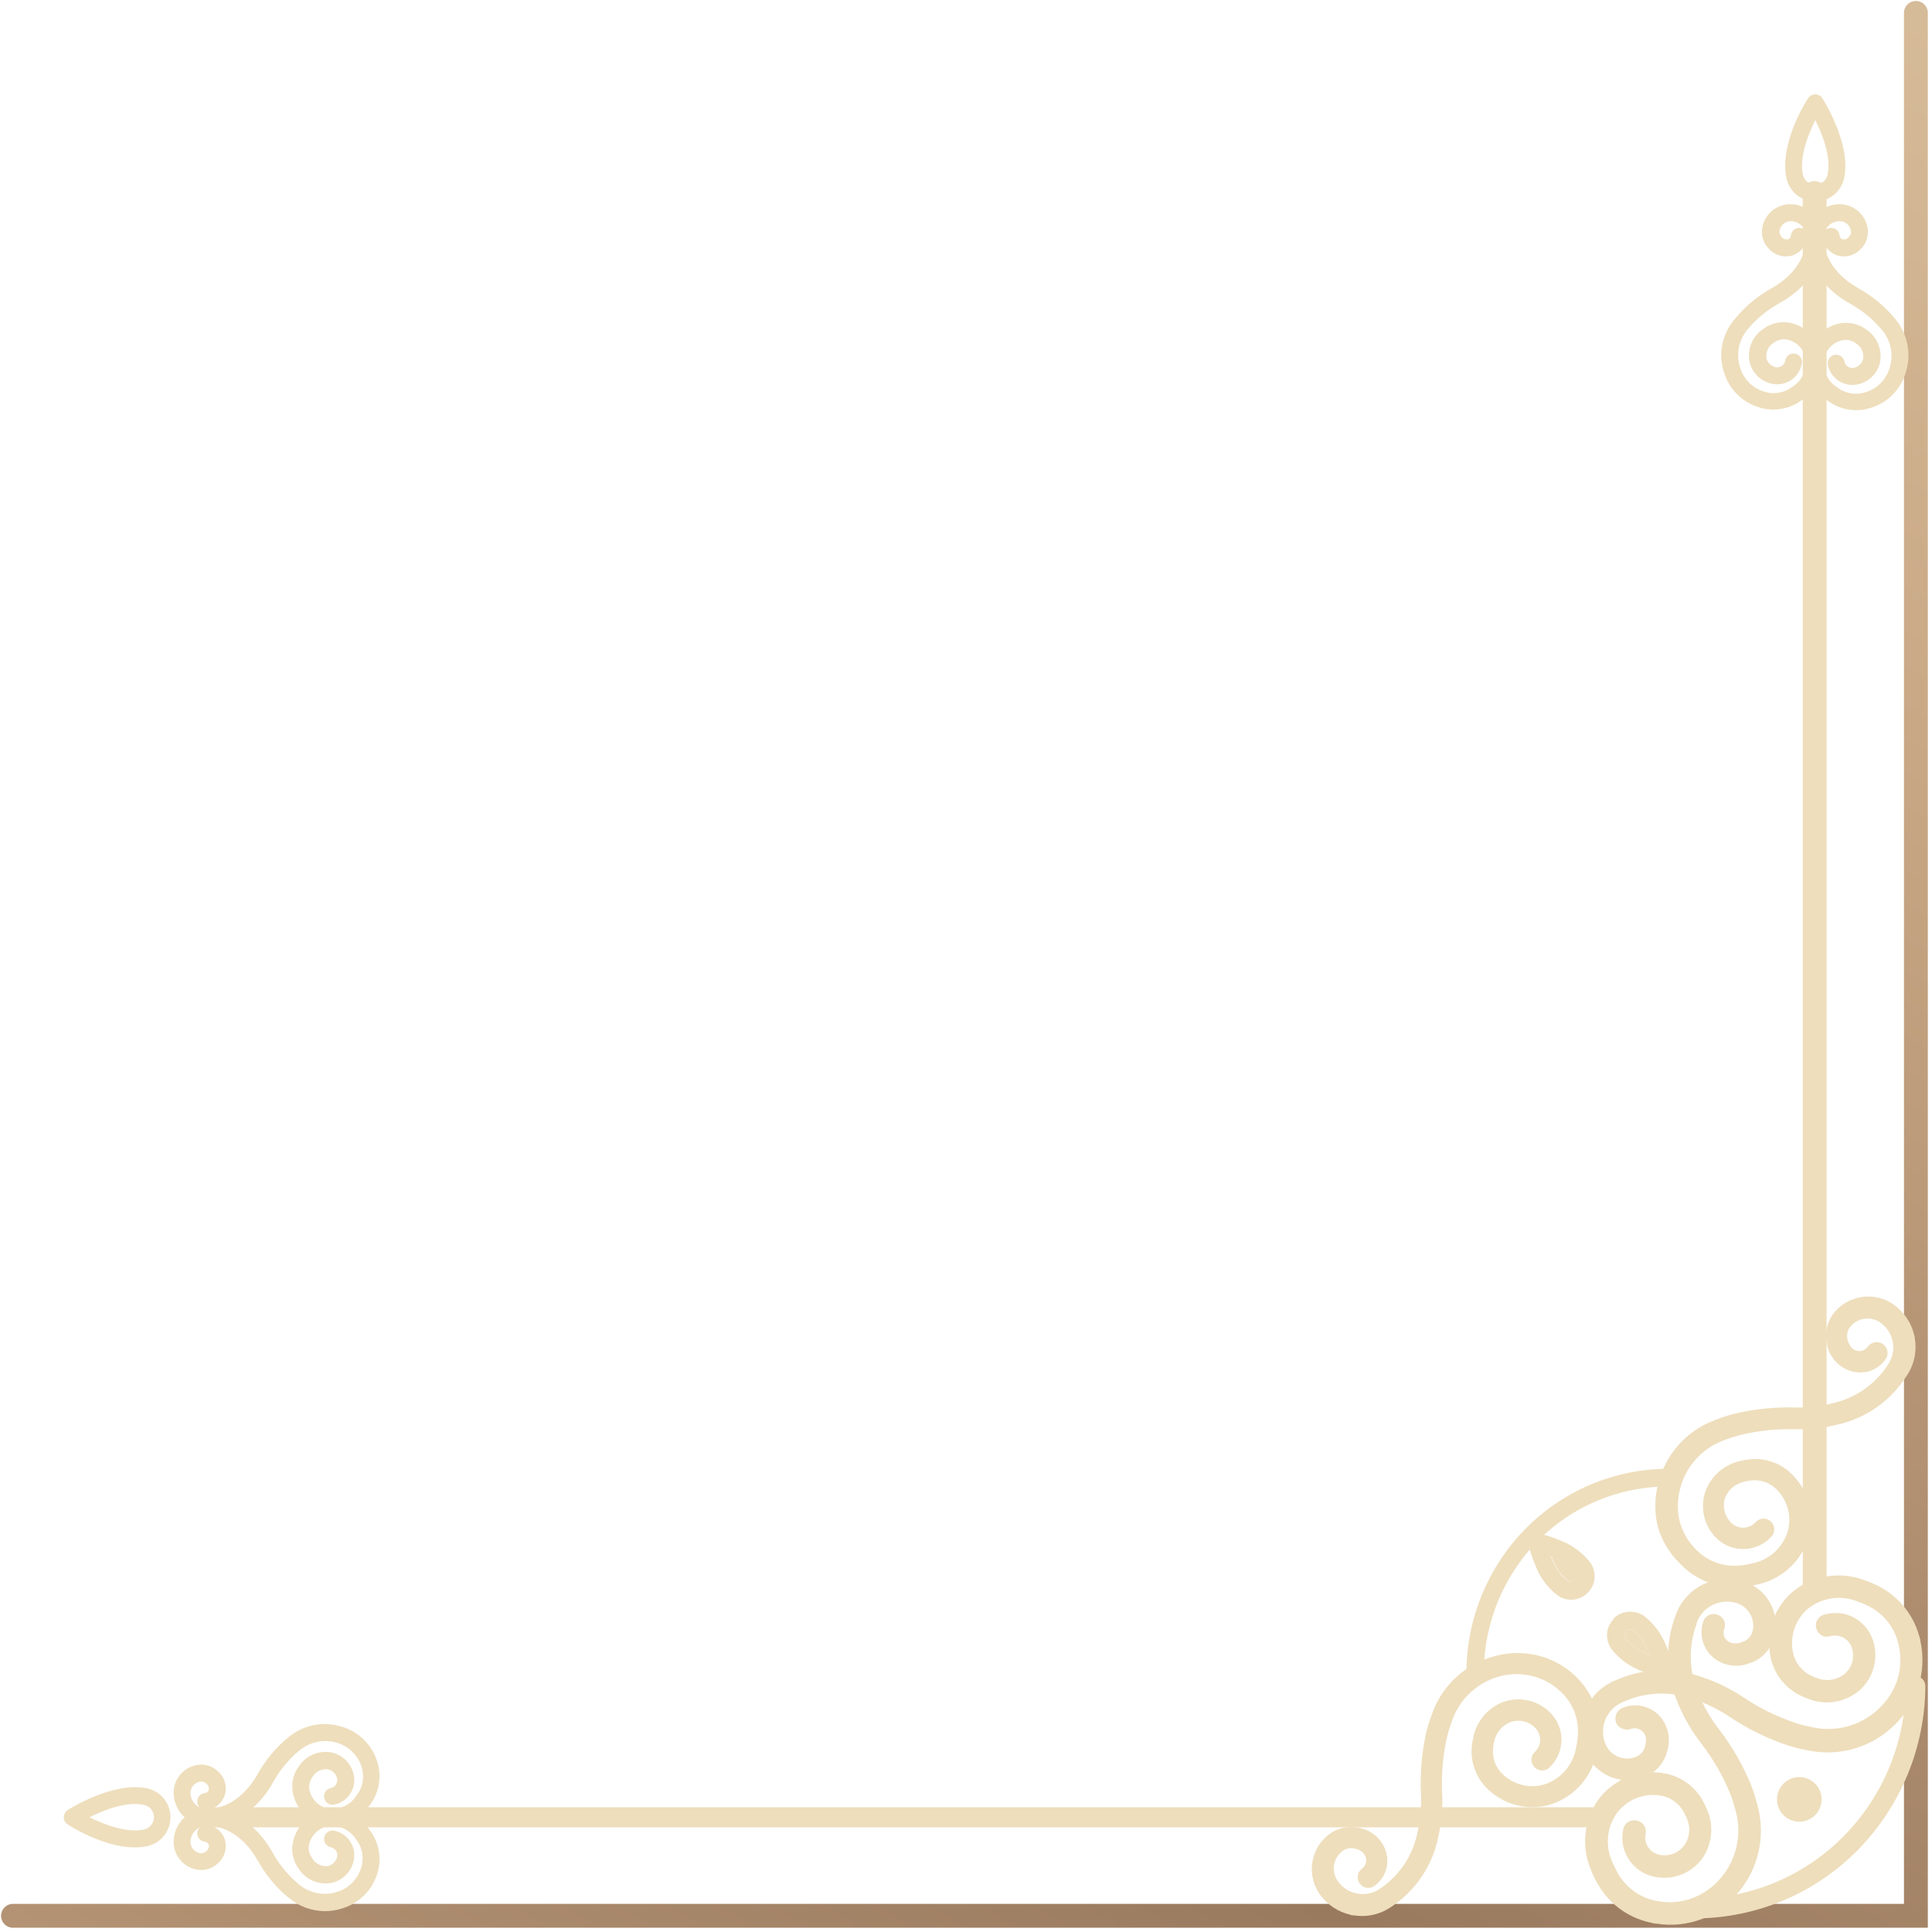 <svg width="213" height="213" viewBox="0 0 213 213" fill="none" xmlns="http://www.w3.org/2000/svg">
<g clip-path="url(#clip0_69_223)">
<path d="M212.54 1.31L212.54 212.53L1.32 212.53C0.991 212.501 0.685 212.35 0.462 212.107C0.239 211.863 0.115 211.545 0.115 211.215C0.115 210.885 0.239 210.567 0.462 210.323C0.685 210.08 0.991 209.929 1.32 209.9L209.91 209.9L209.91 1.31C209.939 0.981 210.09 0.675 210.333 0.452C210.577 0.229 210.895 0.105 211.225 0.105C211.555 0.105 211.874 0.229 212.117 0.452C212.36 0.675 212.511 0.981 212.54 1.31Z" fill="url(#paint0_linear_69_223)"/>
<path d="M201.38 21.17L201.38 175C201.396 175.182 201.374 175.366 201.315 175.539C201.256 175.713 201.162 175.872 201.038 176.007C200.914 176.142 200.764 176.249 200.597 176.323C200.429 176.397 200.248 176.435 200.065 176.435C199.882 176.435 199.701 176.397 199.533 176.323C199.366 176.249 199.216 176.142 199.092 176.007C198.968 175.872 198.874 175.713 198.815 175.539C198.756 175.366 198.734 175.182 198.75 175L198.75 21.17C198.779 20.841 198.93 20.535 199.173 20.312C199.417 20.089 199.735 19.965 200.065 19.965C200.395 19.965 200.713 20.089 200.957 20.312C201.2 20.535 201.351 20.841 201.38 21.17Z" fill="url(#paint1_linear_69_223)"/>
<path d="M177.42 200.35C177.42 200.643 177.304 200.923 177.098 201.131C176.892 201.339 176.613 201.457 176.32 201.46L22.49 201.46C22.215 201.434 21.96 201.306 21.774 201.102C21.588 200.897 21.485 200.631 21.485 200.355C21.485 200.079 21.588 199.813 21.774 199.608C21.96 199.404 22.215 199.276 22.49 199.25L176.32 199.25C176.612 199.25 176.891 199.366 177.098 199.572C177.304 199.778 177.42 200.058 177.42 200.35Z" fill="url(#paint2_linear_69_223)"/>
<path d="M173.62 184.72C173.8 184.89 173.97 185.06 174.14 185.25C174.938 186.122 175.541 187.153 175.91 188.275C176.278 189.397 176.405 190.585 176.28 191.76C176.24 192.232 176.163 192.7 176.05 193.16C175.807 194.45 175.232 195.654 174.381 196.653C173.531 197.653 172.434 198.413 171.2 198.86C169.906 199.299 168.513 199.353 167.188 199.016C165.864 198.679 164.666 197.965 163.74 196.96C163.203 196.369 162.794 195.672 162.539 194.915C162.284 194.158 162.189 193.356 162.26 192.56C162.293 192.223 162.349 191.889 162.43 191.56C162.601 190.669 163 189.837 163.589 189.146C164.178 188.455 164.937 187.929 165.79 187.62C166.668 187.315 167.615 187.267 168.52 187.48C169.483 187.708 170.356 188.216 171.03 188.94C171.785 189.756 172.187 190.837 172.147 191.948C172.108 193.059 171.631 194.11 170.82 194.87C170.678 195.001 170.507 195.095 170.321 195.146C170.134 195.196 169.939 195.201 169.75 195.16C169.521 195.101 169.314 194.98 169.15 194.81C168.939 194.581 168.827 194.279 168.839 193.968C168.85 193.657 168.983 193.363 169.21 193.15C169.48 192.902 169.668 192.578 169.75 192.22C169.818 191.925 169.812 191.617 169.734 191.324C169.655 191.031 169.506 190.762 169.3 190.54C168.946 190.158 168.487 189.89 167.98 189.77C167.505 189.667 167.011 189.695 166.55 189.85C166.078 190.031 165.661 190.332 165.34 190.723C165.02 191.114 164.806 191.582 164.72 192.08C164.667 192.314 164.631 192.551 164.61 192.79C164.566 193.261 164.619 193.736 164.767 194.185C164.915 194.634 165.155 195.048 165.47 195.4C166.113 196.095 166.948 196.583 167.87 196.8C168.722 196.997 169.612 196.952 170.44 196.67C171.298 196.357 172.057 195.821 172.641 195.119C173.224 194.416 173.61 193.571 173.76 192.67C173.842 192.301 173.902 191.927 173.94 191.55C174.033 190.705 173.946 189.85 173.684 189.042C173.422 188.233 172.991 187.49 172.42 186.86C172.29 186.72 172.15 186.59 172.01 186.46C171.136 185.628 170.055 185.044 168.88 184.77C167.772 184.505 166.618 184.505 165.51 184.77C164.263 185.076 163.113 185.689 162.165 186.553C161.216 187.418 160.499 188.507 160.08 189.72L159.98 190.02C159.792 190.537 159.635 191.064 159.51 191.6C159.079 193.569 158.904 195.586 158.99 197.6C159.082 199.235 158.944 200.874 158.58 202.47C157.963 205.612 156.125 208.381 153.47 210.17C153.367 210.246 153.26 210.316 153.15 210.38C152.002 211.102 150.63 211.383 149.29 211.17C149.14 211.17 149 211.17 148.85 211.09C147.526 210.779 146.356 210.006 145.55 208.91C144.802 207.886 144.487 206.609 144.675 205.355C144.862 204.101 145.536 202.971 146.55 202.21C147.01 201.87 147.536 201.633 148.095 201.514C148.654 201.395 149.232 201.397 149.79 201.52L149.87 201.52C150.592 201.659 151.258 202.002 151.79 202.509C152.322 203.016 152.697 203.666 152.87 204.38C152.985 204.883 152.985 205.407 152.87 205.91C152.682 206.712 152.214 207.421 151.55 207.91C151.426 208.002 151.285 208.068 151.136 208.105C150.986 208.142 150.831 208.149 150.678 208.126C150.526 208.103 150.379 208.05 150.248 207.97C150.116 207.89 150.001 207.784 149.91 207.66C149.818 207.535 149.752 207.394 149.714 207.243C149.677 207.093 149.67 206.936 149.693 206.783C149.717 206.63 149.77 206.483 149.85 206.35C149.93 206.218 150.035 206.102 150.16 206.01C150.338 205.88 150.473 205.701 150.55 205.495C150.626 205.288 150.64 205.064 150.59 204.85C150.538 204.6 150.404 204.375 150.21 204.21C149.964 204.001 149.667 203.86 149.35 203.8C149.123 203.746 148.886 203.741 148.657 203.786C148.428 203.831 148.21 203.924 148.02 204.06C147.562 204.401 147.24 204.894 147.11 205.45C147.032 205.794 147.029 206.151 147.102 206.496C147.174 206.841 147.32 207.166 147.53 207.45C148.002 208.096 148.691 208.55 149.47 208.73C149.556 208.752 149.642 208.769 149.73 208.78C150.165 208.85 150.609 208.831 151.037 208.727C151.464 208.622 151.867 208.433 152.22 208.17L152.3 208.12C154.398 206.648 155.835 204.411 156.3 201.89C156.604 200.502 156.722 199.079 156.65 197.66C156.555 195.458 156.747 193.253 157.22 191.1C157.367 190.465 157.554 189.841 157.78 189.23L157.88 188.95C158.433 187.375 159.371 185.963 160.61 184.843C161.848 183.723 163.347 182.932 164.97 182.54C166.434 182.164 167.968 182.147 169.44 182.49C171.005 182.854 172.446 183.623 173.62 184.72Z" fill="url(#paint3_linear_69_223)"/>
<path d="M185.26 172.42C185.43 172.6 185.61 172.77 185.79 172.94C186.682 173.715 187.727 174.294 188.857 174.638C189.987 174.983 191.178 175.086 192.35 174.94C192.822 174.888 193.29 174.805 193.75 174.69C195.036 174.414 196.228 173.808 197.208 172.931C198.188 172.054 198.923 170.937 199.34 169.69C199.74 168.436 199.778 167.095 199.45 165.82C199.101 164.45 198.348 163.217 197.29 162.28C196.689 161.753 195.985 161.356 195.222 161.117C194.459 160.878 193.655 160.8 192.86 160.89C192.523 160.929 192.189 160.989 191.86 161.07C190.972 161.264 190.148 161.683 189.469 162.287C188.789 162.892 188.277 163.66 187.98 164.52C187.704 165.406 187.677 166.35 187.9 167.25C188.141 168.201 188.655 169.06 189.38 169.72C190.213 170.458 191.303 170.837 192.413 170.775C193.524 170.713 194.565 170.215 195.31 169.39C195.437 169.244 195.527 169.07 195.573 168.882C195.618 168.694 195.617 168.498 195.57 168.31C195.513 168.081 195.388 167.875 195.21 167.72C195.066 167.593 194.894 167.503 194.707 167.458C194.521 167.412 194.326 167.413 194.14 167.46C193.913 167.521 193.708 167.646 193.55 167.82C193.223 168.181 192.766 168.399 192.279 168.425C191.792 168.451 191.315 168.284 190.95 167.96C190.56 167.616 190.282 167.163 190.15 166.66C190.021 166.192 190.021 165.698 190.15 165.23C190.318 164.75 190.61 164.324 190.997 163.994C191.383 163.663 191.85 163.441 192.35 163.35C192.58 163.29 192.814 163.246 193.05 163.22C193.521 163.166 193.997 163.209 194.45 163.349C194.903 163.488 195.322 163.72 195.68 164.03C196.362 164.635 196.854 165.424 197.097 166.302C197.34 167.181 197.324 168.111 197.05 168.98C196.756 169.84 196.239 170.606 195.552 171.202C194.865 171.797 194.033 172.2 193.14 172.37C192.776 172.464 192.405 172.531 192.03 172.57C191.188 172.686 190.33 172.619 189.516 172.374C188.701 172.129 187.949 171.711 187.31 171.15C187.17 171.02 187.03 170.89 186.9 170.75C186.075 169.905 185.483 168.861 185.18 167.72C184.915 166.612 184.915 165.458 185.18 164.35C185.457 163.102 186.04 161.942 186.879 160.976C187.717 160.01 188.783 159.269 189.98 158.82L190.27 158.71C190.783 158.512 191.307 158.345 191.84 158.21C193.784 157.741 195.781 157.526 197.78 157.57C199.413 157.62 201.045 157.445 202.63 157.05C205.751 156.338 208.465 154.423 210.18 151.72C210.257 151.618 210.327 151.511 210.39 151.4C211.085 150.234 211.337 148.857 211.1 147.52C211.1 147.37 211.04 147.22 211.01 147.08C210.672 145.76 209.874 144.604 208.76 143.82C208.186 143.416 207.531 143.142 206.84 143.018C206.149 142.893 205.439 142.921 204.76 143.1C203.668 143.369 202.708 144.018 202.05 144.93C201.721 145.398 201.497 145.931 201.391 146.494C201.286 147.056 201.303 147.635 201.44 148.19L201.44 148.28C201.588 149.001 201.941 149.663 202.458 150.187C202.974 150.71 203.632 151.073 204.35 151.23C204.854 151.34 205.376 151.34 205.88 151.23C206.69 151.029 207.4 150.542 207.88 149.86C207.982 149.717 208.051 149.553 208.082 149.38C208.113 149.207 208.106 149.03 208.06 148.86C207.992 148.586 207.824 148.347 207.59 148.19C207.448 148.087 207.284 148.017 207.111 147.986C206.938 147.955 206.76 147.963 206.59 148.01C206.318 148.076 206.079 148.24 205.92 148.47C205.819 148.611 205.688 148.727 205.536 148.811C205.384 148.894 205.215 148.941 205.042 148.95C204.869 148.959 204.696 148.928 204.536 148.861C204.377 148.793 204.234 148.69 204.12 148.56C203.91 148.315 203.763 148.024 203.69 147.71C203.632 147.483 203.622 147.246 203.662 147.015C203.701 146.784 203.789 146.564 203.92 146.37C204.254 145.905 204.744 145.575 205.3 145.44C205.64 145.353 205.995 145.342 206.341 145.406C206.686 145.47 207.013 145.608 207.3 145.81C207.958 146.264 208.428 146.944 208.62 147.72L208.68 147.98C208.832 148.855 208.631 149.754 208.12 150.48L208.07 150.57C206.648 152.708 204.443 154.202 201.93 154.73C200.55 155.067 199.13 155.215 197.71 155.17C195.502 155.123 193.297 155.362 191.15 155.88C190.517 156.038 189.896 156.238 189.29 156.48L189.02 156.58C187.457 157.165 186.065 158.133 184.972 159.394C183.879 160.655 183.118 162.17 182.76 163.8C182.405 165.269 182.405 166.801 182.76 168.27C183.203 169.854 184.067 171.288 185.26 172.42Z" fill="url(#paint4_linear_69_223)"/>
<path d="M211.73 180.96C211.73 180.71 211.61 180.46 211.54 180.21C211.189 179.017 210.588 177.913 209.778 176.97C208.967 176.027 207.966 175.267 206.84 174.74C206.39 174.522 205.926 174.335 205.45 174.18C204.155 173.704 202.76 173.57 201.398 173.793C200.037 174.016 198.756 174.586 197.68 175.45C196.58 176.378 195.772 177.604 195.355 178.982C194.938 180.359 194.929 181.828 195.33 183.21C195.571 184.016 195.977 184.764 196.523 185.404C197.069 186.045 197.742 186.565 198.5 186.93C198.822 187.097 199.156 187.237 199.5 187.35C200.399 187.678 201.368 187.769 202.312 187.613C203.256 187.457 204.144 187.06 204.89 186.46C205.665 185.812 206.235 184.953 206.53 183.987C206.825 183.021 206.832 181.99 206.55 181.02C206.349 180.323 205.98 179.685 205.477 179.162C204.973 178.639 204.35 178.247 203.66 178.02C202.822 177.765 201.928 177.765 201.09 178.02C200.894 178.076 200.715 178.179 200.569 178.32C200.422 178.461 200.313 178.636 200.25 178.83C200.18 179.065 200.18 179.315 200.25 179.55C200.304 179.747 200.407 179.926 200.548 180.073C200.69 180.22 200.866 180.329 201.06 180.39C201.295 180.46 201.545 180.46 201.78 180.39C202.275 180.251 202.804 180.312 203.254 180.561C203.703 180.81 204.036 181.227 204.18 181.72C204.335 182.245 204.335 182.805 204.18 183.33C204.02 183.813 203.729 184.242 203.34 184.57C202.921 184.897 202.424 185.109 201.898 185.186C201.372 185.263 200.835 185.203 200.34 185.01C200.101 184.929 199.867 184.832 199.64 184.72C199.192 184.505 198.794 184.199 198.47 183.822C198.147 183.445 197.905 183.005 197.76 182.53C197.498 181.609 197.506 180.633 197.782 179.716C198.059 178.8 198.592 177.982 199.32 177.36C200.067 176.762 200.958 176.371 201.904 176.225C202.85 176.08 203.818 176.185 204.71 176.53C205.086 176.656 205.454 176.806 205.81 176.98C206.624 177.353 207.348 177.896 207.935 178.572C208.521 179.248 208.956 180.042 209.21 180.9L209.35 181.48C209.618 182.721 209.556 184.01 209.17 185.22C208.791 186.353 208.15 187.381 207.3 188.22C206.354 189.176 205.185 189.88 203.898 190.269C202.611 190.659 201.247 190.721 199.93 190.45L199.6 190.38C199.03 190.274 198.469 190.127 197.92 189.94C195.928 189.269 194.032 188.341 192.28 187.18C190.857 186.212 189.305 185.448 187.67 184.91C184.507 183.755 181.015 183.902 177.96 185.32C177.83 185.32 177.71 185.43 177.59 185.49C176.317 186.136 175.32 187.219 174.78 188.54L174.61 188.98C174.168 190.343 174.229 191.818 174.78 193.14C175.062 193.818 175.487 194.428 176.028 194.925C176.568 195.422 177.211 195.796 177.91 196.02C179.034 196.392 180.253 196.353 181.35 195.91C181.904 195.677 182.403 195.329 182.813 194.89C183.223 194.45 183.536 193.929 183.73 193.36L183.73 193.28C184.006 192.555 184.065 191.765 183.9 191.007C183.735 190.249 183.353 189.555 182.8 189.01C182.401 188.64 181.927 188.36 181.41 188.19C180.578 187.922 179.678 187.958 178.87 188.29C178.706 188.359 178.559 188.463 178.438 188.594C178.317 188.725 178.226 188.881 178.17 189.05C178.07 189.328 178.07 189.632 178.17 189.91C178.238 190.077 178.343 190.226 178.476 190.347C178.609 190.468 178.768 190.558 178.94 190.61C179.214 190.715 179.516 190.715 179.79 190.61C180.058 190.51 180.352 190.51 180.62 190.61C180.793 190.662 180.95 190.755 181.08 190.88C181.272 191.066 181.401 191.307 181.45 191.57C181.497 191.907 181.463 192.25 181.35 192.57L181.35 192.63C181.268 192.867 181.136 193.084 180.964 193.267C180.791 193.45 180.582 193.594 180.35 193.69C179.717 193.944 179.01 193.937 178.382 193.671C177.754 193.405 177.258 192.901 177 192.27C176.678 191.494 176.643 190.629 176.9 189.83L177 189.56C177.175 189.133 177.432 188.745 177.759 188.419C178.085 188.092 178.473 187.835 178.9 187.66L179 187.61C181.47 186.506 184.275 186.416 186.81 187.36C188.228 187.841 189.574 188.514 190.81 189.36C192.747 190.641 194.841 191.666 197.04 192.41C197.695 192.625 198.363 192.795 199.04 192.92L199.34 192.98C201.06 193.34 202.842 193.263 204.525 192.757C206.207 192.25 207.735 191.33 208.97 190.08C210.1 188.961 210.95 187.59 211.45 186.08C211.999 184.429 212.095 182.661 211.73 180.96Z" fill="url(#paint5_linear_69_223)"/>
<path d="M182.64 212.08C182.38 212.08 182.12 212 181.87 211.94C180.657 211.67 179.515 211.145 178.521 210.4C177.526 209.655 176.701 208.708 176.1 207.62C175.851 207.186 175.634 206.735 175.45 206.27C174.887 205.01 174.659 203.626 174.789 202.253C174.918 200.879 175.401 199.562 176.19 198.43C177.043 197.273 178.212 196.387 179.557 195.878C180.901 195.369 182.364 195.258 183.77 195.56C184.591 195.746 185.364 196.101 186.041 196.602C186.718 197.103 187.283 197.739 187.7 198.47C187.884 198.793 188.047 199.127 188.19 199.47C188.577 200.343 188.733 201.302 188.642 202.253C188.551 203.204 188.216 204.116 187.67 204.9C187.074 205.715 186.253 206.338 185.308 206.693C184.363 207.048 183.335 207.12 182.35 206.9C181.641 206.748 180.98 206.424 180.426 205.956C179.872 205.489 179.44 204.893 179.17 204.22C178.844 203.407 178.771 202.515 178.96 201.66C179.001 201.461 179.091 201.275 179.222 201.12C179.353 200.964 179.521 200.844 179.71 200.77C179.938 200.675 180.19 200.654 180.43 200.71C180.593 200.739 180.749 200.8 180.888 200.89C181.027 200.98 181.147 201.097 181.24 201.234C181.334 201.371 181.398 201.525 181.431 201.688C181.464 201.85 181.463 202.018 181.43 202.18C181.343 202.554 181.375 202.945 181.52 203.3C181.643 203.594 181.834 203.854 182.077 204.06C182.321 204.265 182.61 204.409 182.92 204.48C183.455 204.594 184.011 204.549 184.52 204.35C184.997 204.159 185.41 203.837 185.71 203.42C186.009 202.984 186.188 202.478 186.228 201.951C186.269 201.424 186.169 200.896 185.94 200.42C185.848 200.185 185.738 199.958 185.61 199.74C185.367 199.305 185.036 198.926 184.638 198.626C184.241 198.327 183.785 198.113 183.3 198C182.327 197.795 181.314 197.882 180.39 198.25C179.534 198.594 178.79 199.169 178.24 199.91C177.693 200.695 177.362 201.61 177.281 202.563C177.2 203.517 177.372 204.474 177.78 205.34C177.935 205.705 178.109 206.062 178.3 206.41C178.727 207.197 179.317 207.884 180.031 208.423C180.745 208.963 181.566 209.344 182.44 209.54C182.64 209.54 182.83 209.61 183.03 209.64C184.287 209.825 185.571 209.673 186.75 209.2C187.858 208.748 188.845 208.043 189.63 207.14C190.52 206.131 191.144 204.915 191.444 203.603C191.745 202.292 191.712 200.926 191.35 199.63L191.26 199.31C191.113 198.753 190.933 198.205 190.72 197.67C189.907 195.726 188.848 193.895 187.57 192.22C186.508 190.867 185.64 189.373 184.99 187.78C183.628 184.699 183.542 181.204 184.75 178.06L184.89 177.68C185.457 176.372 186.471 175.309 187.75 174.68C187.89 174.61 188.03 174.55 188.18 174.49C189.507 173.949 190.986 173.91 192.34 174.38C193.605 174.803 194.652 175.709 195.251 176.9C195.851 178.092 195.955 179.472 195.54 180.74C195.348 181.309 195.036 181.83 194.625 182.268C194.215 182.706 193.715 183.051 193.16 183.28L193.08 183.28C192.375 183.603 191.592 183.715 190.825 183.602C190.058 183.488 189.341 183.154 188.76 182.64C188.363 182.268 188.052 181.815 187.85 181.31C187.522 180.499 187.497 179.598 187.78 178.77C187.838 178.602 187.931 178.448 188.054 178.318C188.176 178.189 188.325 178.087 188.49 178.02C188.767 177.915 189.073 177.915 189.35 178.02C189.518 178.078 189.672 178.171 189.802 178.294C189.931 178.416 190.033 178.565 190.1 178.73C190.205 179.007 190.205 179.313 190.1 179.59C190 179.858 190 180.152 190.1 180.42C190.162 180.586 190.265 180.734 190.4 180.85C190.598 181.033 190.851 181.146 191.12 181.17C191.461 181.2 191.805 181.145 192.12 181.01L192.17 181.01C192.396 180.92 192.601 180.785 192.773 180.613C192.945 180.441 193.08 180.236 193.17 180.01C193.376 179.361 193.32 178.658 193.014 178.05C192.707 177.442 192.174 176.979 191.53 176.76C190.731 176.493 189.863 176.517 189.08 176.83L188.82 176.94C187.99 177.347 187.353 178.066 187.05 178.94L187.05 179.05C186.103 181.587 186.2 184.395 187.32 186.86C187.888 188.239 188.642 189.535 189.56 190.71C190.966 192.553 192.129 194.57 193.02 196.71C193.279 197.362 193.496 198.03 193.67 198.71L193.75 199C194.223 200.693 194.265 202.478 193.872 204.191C193.479 205.904 192.663 207.492 191.5 208.81C190.46 210.011 189.151 210.95 187.68 211.55C186.076 212.167 184.337 212.35 182.64 212.08Z" fill="url(#paint6_linear_69_223)"/>
<path d="M181.35 181.27C181.567 181.661 181.761 182.065 181.93 182.48C181.534 182.317 181.147 182.134 180.77 181.93C180.171 181.615 179.645 181.175 179.23 180.64C179.152 180.532 179.11 180.403 179.11 180.27C179.109 180.191 179.124 180.113 179.155 180.041C179.186 179.968 179.232 179.903 179.29 179.85C179.4 179.734 179.55 179.666 179.71 179.66C179.847 179.663 179.98 179.708 180.09 179.79C180.613 180.186 181.043 180.691 181.35 181.27Z" fill="url(#paint7_linear_69_223)"/>
<path d="M177.89 178.44L178.18 178.72L177.93 178.47C177.69 178.707 177.499 178.988 177.369 179.299C177.238 179.61 177.171 179.943 177.17 180.28C177.176 180.811 177.336 181.328 177.63 181.77C178.501 182.887 179.664 183.741 180.99 184.24C181.73 184.558 182.496 184.812 183.28 185C183.347 185.005 183.413 185.005 183.48 185C183.745 185 184 184.895 184.187 184.707C184.375 184.52 184.48 184.265 184.48 184L184.48 183.8C184.297 183.015 184.043 182.248 183.72 181.51C183.225 180.182 182.37 179.019 181.25 178.15C180.81 177.851 180.291 177.691 179.76 177.69C179.414 177.681 179.069 177.744 178.748 177.872C178.426 178.001 178.134 178.194 177.89 178.44ZM179.71 179.65C179.847 179.653 179.98 179.698 180.09 179.78C180.614 180.179 181.044 180.687 181.35 181.27C181.567 181.661 181.761 182.065 181.93 182.48C181.534 182.317 181.147 182.134 180.77 181.93C180.171 181.615 179.645 181.175 179.23 180.64C179.152 180.532 179.11 180.403 179.11 180.27C179.109 180.191 179.124 180.113 179.155 180.041C179.186 179.968 179.232 179.903 179.29 179.85C179.398 179.73 179.549 179.659 179.71 179.65Z" fill="url(#paint8_linear_69_223)"/>
<path d="M171.59 172.77C171.375 172.378 171.181 171.974 171.01 171.56C171.41 171.715 171.797 171.898 172.17 172.11C172.774 172.419 173.3 172.86 173.71 173.4C173.789 173.511 173.831 173.644 173.83 173.78C173.831 173.859 173.816 173.937 173.785 174.009C173.754 174.082 173.708 174.147 173.65 174.2C173.539 174.313 173.388 174.378 173.23 174.38C173.093 174.377 172.96 174.332 172.85 174.25C172.326 173.855 171.896 173.35 171.59 172.77Z" fill="url(#paint9_linear_69_223)"/>
<path d="M175.05 175.59L174.8 175.35L175.05 175.59C175.29 175.354 175.482 175.072 175.612 174.761C175.742 174.451 175.81 174.117 175.81 173.78C175.804 173.252 175.644 172.738 175.35 172.3C174.479 171.18 173.317 170.322 171.99 169.82C171.249 169.508 170.483 169.257 169.7 169.07C169.634 169.06 169.566 169.06 169.5 169.07C169.236 169.074 168.985 169.182 168.8 169.37C168.612 169.555 168.504 169.806 168.5 170.07L168.5 170.26C168.682 171.042 168.937 171.805 169.26 172.54C169.75 173.871 170.606 175.036 171.73 175.9C172.169 176.201 172.688 176.365 173.22 176.37C173.562 176.371 173.901 176.302 174.215 176.168C174.53 176.034 174.814 175.837 175.05 175.59ZM173.18 174.38C173.043 174.377 172.91 174.332 172.8 174.25C172.276 173.855 171.846 173.35 171.54 172.77C171.325 172.378 171.131 171.974 170.96 171.56C171.36 171.715 171.747 171.898 172.12 172.11C172.724 172.419 173.25 172.86 173.66 173.4C173.739 173.511 173.781 173.644 173.78 173.78C173.781 173.859 173.766 173.937 173.735 174.009C173.704 174.082 173.658 174.147 173.6 174.2C173.489 174.313 173.338 174.378 173.18 174.38Z" fill="url(#paint10_linear_69_223)"/>
<path d="M198.36 195.92C197.874 195.922 197.399 196.068 196.996 196.339C196.593 196.611 196.279 196.996 196.094 197.446C195.91 197.895 195.863 198.389 195.959 198.866C196.055 199.343 196.29 199.78 196.634 200.123C196.979 200.466 197.417 200.699 197.894 200.793C198.371 200.888 198.865 200.838 199.314 200.652C199.763 200.465 200.146 200.15 200.416 199.746C200.686 199.341 200.83 198.866 200.83 198.38C200.83 198.056 200.766 197.735 200.642 197.436C200.518 197.137 200.336 196.866 200.106 196.637C199.877 196.408 199.604 196.227 199.305 196.104C199.005 195.981 198.684 195.919 198.36 195.92Z" fill="url(#paint11_linear_69_223)"/>
<path d="M211.18 184.79C211.47 184.793 211.747 184.91 211.951 185.116C212.155 185.322 212.27 185.6 212.27 185.89C212.232 192.643 209.567 199.117 204.84 203.94C202.513 206.308 199.743 208.195 196.687 209.492C193.631 210.789 190.35 211.472 187.03 211.5C186.741 211.5 186.464 211.385 186.259 211.181C186.055 210.976 185.94 210.699 185.94 210.41C185.94 210.121 186.055 209.844 186.259 209.639C186.464 209.435 186.741 209.32 187.03 209.32C193.156 209.26 199.008 206.771 203.3 202.4C207.63 197.988 210.07 192.062 210.1 185.88C210.105 185.594 210.22 185.321 210.421 185.118C210.623 184.915 210.894 184.798 211.18 184.79Z" fill="url(#paint12_linear_69_223)"/>
<path d="M184.77 162.88C184.77 163.145 184.665 163.4 184.477 163.587C184.29 163.775 184.035 163.88 183.77 163.88C178.42 163.918 173.303 166.076 169.54 169.88C165.749 173.741 163.614 178.929 163.59 184.34C163.529 184.548 163.403 184.73 163.23 184.86C163.057 184.99 162.846 185.06 162.63 185.06C162.414 185.06 162.203 184.99 162.03 184.86C161.857 184.73 161.731 184.548 161.67 184.34C161.703 178.43 164.038 172.766 168.18 168.55C172.292 164.368 177.895 161.987 183.76 161.93C184.019 161.927 184.268 162.024 184.456 162.202C184.645 162.379 184.757 162.622 184.77 162.88Z" fill="url(#paint13_linear_69_223)"/>
<path d="M199.35 10.83C199.433 10.698 199.548 10.589 199.684 10.513C199.821 10.438 199.974 10.398 200.13 10.398C200.286 10.398 200.439 10.438 200.576 10.513C200.712 10.589 200.827 10.698 200.91 10.83C201.04 11.03 204.07 15.83 203.33 19.53C203.197 20.282 202.803 20.962 202.218 21.453C201.633 21.943 200.893 22.212 200.13 22.212C199.367 22.212 198.627 21.943 198.042 21.453C197.457 20.962 197.063 20.282 196.93 19.53C196.85 19.122 196.809 18.706 196.81 18.29C196.81 14.81 199.18 11.01 199.35 10.83ZM201.5 19.17C201.89 17.24 200.89 14.77 200.13 13.24C199.31 14.89 198.39 17.34 198.75 19.17C198.799 19.5 198.965 19.801 199.217 20.019C199.469 20.236 199.792 20.356 200.125 20.356C200.458 20.356 200.781 20.236 201.033 20.019C201.285 19.801 201.451 19.5 201.5 19.17Z" fill="url(#paint14_linear_69_223)"/>
<path d="M200.07 23.8C200.38 23.431 200.761 23.128 201.191 22.908C201.62 22.688 202.089 22.556 202.57 22.52C203.39 22.459 204.202 22.722 204.83 23.253C205.459 23.784 205.854 24.541 205.93 25.36C205.955 25.734 205.902 26.11 205.775 26.463C205.648 26.816 205.449 27.138 205.19 27.41C204.861 27.783 204.429 28.05 203.949 28.18C203.47 28.31 202.962 28.296 202.49 28.14C202.159 28.019 201.859 27.825 201.613 27.573C201.367 27.32 201.181 27.015 201.07 26.68C201.14 27.49 201.62 29.96 204.91 31.8C206.438 32.648 207.795 33.774 208.91 35.12L209.02 35.26C209.675 36.073 210.116 37.037 210.301 38.065C210.486 39.092 210.41 40.15 210.08 41.14C209.796 42.072 209.28 42.917 208.58 43.596C207.881 44.275 207.021 44.764 206.08 45.02C205.93 45.02 205.78 45.1 205.63 45.13C204.901 45.267 204.15 45.249 203.428 45.077C202.706 44.904 202.029 44.582 201.44 44.13C200.628 43.581 199.996 42.807 199.621 41.902C199.245 40.997 199.144 40.002 199.33 39.04C199.532 38.196 199.972 37.428 200.598 36.827C201.224 36.226 202.009 35.818 202.86 35.65C203.365 35.559 203.883 35.573 204.382 35.692C204.881 35.81 205.35 36.031 205.76 36.34C206.341 36.726 206.795 37.277 207.064 37.921C207.333 38.565 207.404 39.275 207.27 39.96C207.13 40.566 206.818 41.117 206.37 41.549C205.923 41.98 205.36 42.272 204.75 42.39C204.034 42.528 203.293 42.378 202.687 41.971C202.082 41.564 201.663 40.935 201.52 40.22C201.496 40.1 201.497 39.976 201.521 39.856C201.545 39.736 201.592 39.622 201.661 39.52C201.729 39.419 201.817 39.331 201.918 39.264C202.02 39.196 202.135 39.149 202.255 39.125C202.375 39.101 202.499 39.102 202.619 39.126C202.739 39.15 202.853 39.197 202.955 39.266C203.056 39.334 203.144 39.422 203.211 39.523C203.279 39.626 203.326 39.74 203.35 39.86C203.396 40.082 203.525 40.278 203.711 40.408C203.897 40.539 204.125 40.593 204.35 40.56C204.605 40.515 204.841 40.396 205.029 40.218C205.217 40.041 205.35 39.812 205.41 39.56C205.462 39.228 205.414 38.888 205.271 38.583C205.129 38.278 204.898 38.023 204.61 37.85C204.406 37.698 204.173 37.588 203.926 37.528C203.678 37.468 203.421 37.458 203.17 37.5C202.67 37.598 202.209 37.839 201.843 38.194C201.477 38.549 201.223 39.003 201.11 39.5C201.002 40.112 201.078 40.742 201.33 41.31C201.581 41.878 201.995 42.358 202.52 42.69C202.899 42.986 203.337 43.199 203.804 43.314C204.27 43.429 204.757 43.445 205.23 43.36C205.338 43.339 205.445 43.312 205.55 43.28C206.199 43.109 206.793 42.775 207.276 42.309C207.759 41.844 208.115 41.262 208.31 40.62C208.541 39.923 208.594 39.179 208.465 38.456C208.336 37.733 208.028 37.054 207.57 36.48L207.44 36.33C206.469 35.174 205.293 34.208 203.97 33.48C199.32 30.87 199.18 27.01 199.17 26.48L199.17 26.24C199.152 25.342 199.474 24.471 200.07 23.8ZM204.07 25.52C204.039 25.191 203.881 24.887 203.628 24.674C203.376 24.46 203.05 24.355 202.72 24.38C202.482 24.397 202.249 24.461 202.036 24.57C201.823 24.678 201.634 24.828 201.48 25.01C201.382 25.126 201.298 25.254 201.23 25.39C201.356 25.266 201.515 25.18 201.689 25.143C201.862 25.106 202.042 25.119 202.208 25.181C202.374 25.243 202.519 25.351 202.626 25.493C202.732 25.634 202.796 25.803 202.81 25.98C202.819 26.069 202.853 26.154 202.908 26.224C202.963 26.295 203.036 26.349 203.12 26.38C203.255 26.412 203.396 26.404 203.526 26.356C203.656 26.308 203.769 26.222 203.85 26.11C203.991 25.965 204.073 25.772 204.08 25.57L204.07 25.52Z" fill="url(#paint15_linear_69_223)"/>
<path d="M191.18 35.26L191.28 35.14C192.395 33.789 193.751 32.656 195.28 31.8C198.57 29.96 199.05 27.48 199.12 26.68C199.005 27.014 198.817 27.319 198.57 27.571C198.322 27.824 198.022 28.018 197.69 28.14C197.219 28.295 196.714 28.309 196.235 28.179C195.757 28.049 195.328 27.782 195 27.41C194.738 27.14 194.536 26.818 194.407 26.465C194.278 26.112 194.224 25.735 194.25 25.36C194.326 24.541 194.721 23.784 195.35 23.253C195.978 22.722 196.79 22.459 197.61 22.52C198.572 22.594 199.465 23.044 200.098 23.772C200.73 24.5 201.051 25.448 200.99 26.41C200.99 26.98 200.84 30.82 196.2 33.41C194.865 34.141 193.678 35.114 192.7 36.28L192.59 36.41C192.132 36.984 191.824 37.663 191.695 38.386C191.566 39.109 191.619 39.853 191.85 40.55C192.045 41.192 192.401 41.774 192.884 42.239C193.367 42.705 193.961 43.039 194.61 43.21C194.72 43.21 194.82 43.27 194.93 43.29C195.403 43.376 195.89 43.361 196.357 43.245C196.824 43.13 197.261 42.916 197.64 42.62C198.165 42.288 198.58 41.807 198.833 41.24C199.085 40.672 199.164 40.042 199.06 39.43C198.943 38.933 198.686 38.48 198.319 38.126C197.952 37.771 197.491 37.53 196.99 37.43C196.74 37.389 196.485 37.398 196.239 37.458C195.993 37.519 195.762 37.628 195.56 37.78C195.271 37.953 195.039 38.207 194.895 38.512C194.751 38.816 194.7 39.157 194.75 39.49C194.811 39.741 194.944 39.969 195.132 40.147C195.32 40.324 195.556 40.443 195.81 40.49C196.034 40.52 196.262 40.465 196.447 40.335C196.632 40.206 196.762 40.011 196.81 39.79C196.826 39.663 196.868 39.541 196.933 39.431C196.998 39.321 197.085 39.226 197.188 39.151C197.292 39.076 197.41 39.024 197.534 38.996C197.659 38.969 197.788 38.968 197.913 38.993C198.039 39.017 198.158 39.068 198.262 39.14C198.367 39.213 198.456 39.307 198.524 39.415C198.591 39.524 198.635 39.645 198.653 39.772C198.672 39.898 198.664 40.027 198.63 40.15C198.49 40.864 198.072 41.494 197.468 41.9C196.865 42.307 196.125 42.458 195.41 42.32C194.799 42.202 194.235 41.909 193.786 41.478C193.338 41.047 193.023 40.496 192.88 39.89C192.746 39.205 192.817 38.495 193.086 37.851C193.355 37.207 193.809 36.656 194.39 36.27C194.802 35.961 195.272 35.74 195.773 35.621C196.274 35.503 196.794 35.489 197.3 35.58C198.151 35.746 198.936 36.154 199.56 36.755C200.185 37.357 200.622 38.126 200.82 38.97C201.007 39.931 200.907 40.925 200.534 41.83C200.161 42.735 199.53 43.51 198.72 44.06C198.129 44.511 197.45 44.834 196.726 45.006C196.003 45.178 195.251 45.197 194.52 45.06C194.37 45.06 194.22 44.99 194.07 44.95C193.13 44.693 192.271 44.202 191.572 43.524C190.872 42.846 190.356 42.001 190.07 41.07C189.858 40.425 189.75 39.749 189.75 39.07C189.791 37.676 190.294 36.336 191.18 35.26ZM198.74 25.01C198.587 24.828 198.4 24.679 198.189 24.571C197.977 24.463 197.747 24.398 197.51 24.38C197.184 24.363 196.865 24.472 196.617 24.684C196.369 24.896 196.213 25.195 196.18 25.52C196.172 25.629 196.189 25.739 196.229 25.841C196.269 25.943 196.33 26.035 196.41 26.11C196.489 26.222 196.6 26.308 196.728 26.357C196.857 26.405 196.997 26.413 197.13 26.38C197.216 26.352 197.291 26.299 197.347 26.228C197.402 26.156 197.434 26.07 197.44 25.98C197.454 25.803 197.518 25.634 197.624 25.493C197.731 25.351 197.876 25.243 198.042 25.181C198.208 25.119 198.388 25.106 198.561 25.143C198.735 25.18 198.894 25.266 199.02 25.39C198.955 25.25 198.867 25.121 198.76 25.01L198.74 25.01Z" fill="url(#paint16_linear_69_223)"/>
<path d="M7.45 201.13C7.321 201.044 7.216 200.929 7.142 200.793C7.069 200.656 7.031 200.504 7.03 200.35C7.034 200.195 7.074 200.043 7.147 199.905C7.22 199.768 7.324 199.65 7.45 199.56C7.65 199.43 12.45 196.4 16.16 197.15C16.903 197.294 17.572 197.693 18.053 198.277C18.534 198.86 18.797 199.593 18.797 200.35C18.797 201.107 18.534 201.84 18.053 202.423C17.572 203.007 16.903 203.406 16.16 203.55C15.748 203.63 15.33 203.67 14.91 203.67C11.44 203.72 7.63 201.25 7.45 201.13ZM15.79 198.97C13.86 198.59 11.39 199.59 9.87 200.35C11.51 201.17 13.97 202.08 15.79 201.72C16.12 201.671 16.421 201.505 16.639 201.253C16.857 201.001 16.976 200.678 16.976 200.345C16.976 200.012 16.857 199.689 16.639 199.437C16.421 199.185 16.12 199.019 15.79 198.97Z" fill="url(#paint17_linear_69_223)"/>
<path d="M20.42 200.41C20.054 200.098 19.753 199.716 19.535 199.287C19.317 198.858 19.186 198.39 19.15 197.91C19.083 197.09 19.343 196.277 19.873 195.647C20.403 195.018 21.16 194.624 21.98 194.55C22.355 194.522 22.731 194.573 23.084 194.7C23.438 194.828 23.76 195.029 24.03 195.29C24.404 195.616 24.673 196.046 24.803 196.524C24.933 197.003 24.918 197.51 24.76 197.98C24.64 198.312 24.448 198.612 24.197 198.859C23.946 199.107 23.643 199.295 23.31 199.41C24.11 199.34 26.58 198.85 28.42 195.57C29.268 194.039 30.398 192.682 31.75 191.57L31.88 191.46C32.693 190.806 33.657 190.365 34.684 190.178C35.711 189.991 36.768 190.064 37.76 190.39C38.691 190.677 39.535 191.193 40.213 191.892C40.891 192.592 41.382 193.451 41.64 194.39L41.75 194.84C41.888 195.571 41.87 196.323 41.698 197.047C41.526 197.77 41.203 198.45 40.75 199.04C40.2 199.85 39.425 200.48 38.52 200.854C37.615 201.227 36.621 201.327 35.66 201.14C34.816 200.944 34.047 200.507 33.447 199.882C32.847 199.257 32.442 198.471 32.28 197.62C32.184 197.116 32.194 196.597 32.312 196.098C32.429 195.598 32.65 195.129 32.96 194.72C33.346 194.138 33.895 193.683 34.54 193.414C35.185 193.145 35.895 193.074 36.58 193.21C37.187 193.347 37.74 193.659 38.172 194.107C38.603 194.555 38.895 195.119 39.01 195.73C39.148 196.446 38.998 197.187 38.591 197.792C38.184 198.398 37.555 198.817 36.84 198.96C36.597 199.008 36.346 198.957 36.14 198.819C35.935 198.681 35.793 198.468 35.745 198.225C35.697 197.982 35.748 197.731 35.886 197.525C36.023 197.32 36.237 197.178 36.48 197.13C36.702 197.084 36.898 196.955 37.028 196.769C37.158 196.583 37.213 196.354 37.18 196.13C37.132 195.876 37.013 195.641 36.835 195.453C36.658 195.266 36.431 195.132 36.18 195.07C35.847 195.02 35.506 195.071 35.202 195.215C34.897 195.359 34.643 195.591 34.47 195.88C34.314 196.082 34.202 196.315 34.14 196.563C34.078 196.81 34.068 197.068 34.11 197.32C34.211 197.819 34.454 198.278 34.808 198.643C35.163 199.008 35.614 199.264 36.11 199.38C36.722 199.486 37.353 199.407 37.921 199.154C38.489 198.902 38.968 198.486 39.3 197.96C39.601 197.584 39.817 197.147 39.933 196.679C40.048 196.211 40.061 195.723 39.97 195.25L39.9 194.93C39.723 194.284 39.387 193.693 38.922 193.211C38.457 192.728 37.879 192.371 37.24 192.17C36.542 191.94 35.798 191.888 35.075 192.019C34.352 192.15 33.673 192.46 33.1 192.92L32.94 193.04C31.787 194.017 30.821 195.197 30.09 196.52C27.49 201.16 23.62 201.3 23.09 201.31C23.007 201.315 22.923 201.315 22.84 201.31C21.95 201.316 21.09 200.996 20.42 200.41ZM22.14 196.41C21.81 196.443 21.506 196.604 21.293 196.858C21.08 197.112 20.975 197.439 21 197.77C21.039 198.25 21.265 198.696 21.63 199.01C21.748 199.106 21.875 199.19 22.01 199.26C21.859 199.103 21.767 198.898 21.75 198.68C21.731 198.435 21.809 198.192 21.968 198.004C22.128 197.817 22.355 197.7 22.6 197.68C22.691 197.669 22.777 197.634 22.85 197.577C22.922 197.521 22.978 197.446 23.01 197.36C23.04 197.227 23.031 197.088 22.983 196.96C22.935 196.832 22.85 196.721 22.74 196.64C22.596 196.497 22.403 196.414 22.2 196.41L22.14 196.41Z" fill="url(#paint18_linear_69_223)"/>
<path d="M31.88 209.27L31.77 209.18C30.407 208.055 29.27 206.68 28.42 205.13C26.58 201.85 24.1 201.37 23.3 201.3C23.635 201.413 23.941 201.6 24.194 201.848C24.446 202.096 24.64 202.397 24.76 202.73C24.918 203.2 24.933 203.707 24.803 204.186C24.673 204.664 24.404 205.094 24.03 205.42C23.761 205.682 23.438 205.884 23.085 206.011C22.731 206.139 22.355 206.19 21.98 206.16C21.16 206.086 20.403 205.692 19.873 205.062C19.343 204.433 19.083 203.62 19.15 202.8C19.224 201.839 19.674 200.947 20.403 200.316C21.131 199.685 22.078 199.367 23.04 199.43C23.6 199.43 27.44 199.58 30.04 204.22C30.774 205.55 31.747 206.733 32.91 207.71L33.05 207.82C33.623 208.28 34.302 208.59 35.025 208.721C35.748 208.852 36.492 208.8 37.19 208.57C37.829 208.369 38.407 208.012 38.872 207.529C39.337 207.047 39.673 206.456 39.85 205.81L39.92 205.49C40.011 205.017 39.998 204.529 39.883 204.061C39.767 203.594 39.551 203.156 39.25 202.78C38.919 202.254 38.438 201.839 37.871 201.586C37.303 201.333 36.672 201.254 36.06 201.36C35.564 201.475 35.111 201.73 34.757 202.096C34.402 202.461 34.16 202.921 34.06 203.42C34.018 203.672 34.028 203.93 34.09 204.177C34.152 204.425 34.264 204.658 34.42 204.86C34.59 205.166 34.85 205.413 35.165 205.567C35.479 205.721 35.834 205.774 36.18 205.72C36.431 205.657 36.658 205.524 36.835 205.337C37.013 205.149 37.132 204.914 37.18 204.66C37.213 204.436 37.158 204.207 37.028 204.021C36.898 203.835 36.702 203.706 36.48 203.66C36.237 203.612 36.023 203.47 35.886 203.265C35.748 203.059 35.697 202.808 35.745 202.565C35.793 202.322 35.935 202.109 36.14 201.971C36.346 201.833 36.597 201.782 36.84 201.83C37.555 201.973 38.184 202.392 38.591 202.998C38.998 203.603 39.148 204.344 39.01 205.06C38.895 205.671 38.603 206.235 38.172 206.683C37.74 207.131 37.187 207.443 36.58 207.58C35.895 207.716 35.185 207.645 34.54 207.376C33.895 207.107 33.346 206.652 32.96 206.07C32.65 205.661 32.429 205.192 32.312 204.692C32.194 204.193 32.184 203.674 32.28 203.17C32.442 202.319 32.847 201.533 33.447 200.908C34.047 200.283 34.816 199.846 35.66 199.65C36.621 199.463 37.615 199.563 38.52 199.936C39.425 200.31 40.2 200.94 40.75 201.75C41.203 202.34 41.526 203.02 41.698 203.743C41.87 204.467 41.888 205.219 41.75 205.95L41.65 206.39C41.389 207.329 40.895 208.188 40.216 208.887C39.536 209.585 38.691 210.102 37.76 210.39C37.114 210.6 36.439 210.705 35.76 210.7C34.342 210.679 32.973 210.174 31.88 209.27ZM21.63 201.72C21.265 202.034 21.039 202.48 21 202.96C20.975 203.291 21.08 203.618 21.293 203.872C21.506 204.126 21.81 204.287 22.14 204.32C22.25 204.325 22.36 204.307 22.464 204.267C22.567 204.228 22.661 204.167 22.74 204.09C22.851 204.008 22.936 203.895 22.984 203.765C23.032 203.636 23.041 203.495 23.01 203.36C22.975 203.277 22.919 203.204 22.847 203.15C22.775 203.095 22.69 203.061 22.6 203.05C22.355 203.03 22.128 202.913 21.968 202.725C21.809 202.538 21.731 202.295 21.75 202.05C21.765 201.832 21.857 201.626 22.01 201.47C21.875 201.54 21.748 201.624 21.63 201.72Z" fill="url(#paint19_linear_69_223)"/>
</g>
<defs>
<linearGradient id="paint0_linear_69_223" x1="-313.2" y1="952.31" x2="283.56" y2="-101.31" gradientUnits="userSpaceOnUse">
<stop stop-color="#EEDEBC"/>
<stop offset="0.06" stop-color="#DDC6A3"/>
<stop offset="0.14" stop-color="#C9A885"/>
<stop offset="0.26" stop-color="#9A7A5F"/>
<stop offset="0.36" stop-color="#C9A885"/>
<stop offset="0.49" stop-color="#EEDEBC"/>
<stop offset="0.54" stop-color="#DDC6A3"/>
<stop offset="0.61" stop-color="#C9A885"/>
<stop offset="0.72" stop-color="#9A7A5F"/>
<stop offset="0.84" stop-color="#C9A885"/>
<stop offset="1" stop-color="#EEDEBC"/>
</linearGradient>
<linearGradient id="paint1_linear_69_223" x1="-2499.53" y1="-1.02304e+06" x2="3981.2" y2="-1.02285e+06" gradientUnits="userSpaceOnUse">
<stop stop-color="#EEDEBC"/>
<stop offset="0.06" stop-color="#DDC6A3"/>
<stop offset="0.14" stop-color="#C9A885"/>
<stop offset="0.26" stop-color="#9A7A5F"/>
<stop offset="0.36" stop-color="#C9A885"/>
<stop offset="0.49" stop-color="#EEDEBC"/>
<stop offset="0.54" stop-color="#DDC6A3"/>
<stop offset="0.61" stop-color="#C9A885"/>
<stop offset="0.72" stop-color="#9A7A5F"/>
<stop offset="0.84" stop-color="#C9A885"/>
<stop offset="1" stop-color="#EEDEBC"/>
</linearGradient>
<linearGradient id="paint2_linear_69_223" x1="-164404" y1="-14209.8" x2="-164379" y2="-11134.6" gradientUnits="userSpaceOnUse">
<stop stop-color="#EEDEBC"/>
<stop offset="0.06" stop-color="#DDC6A3"/>
<stop offset="0.14" stop-color="#C9A885"/>
<stop offset="0.26" stop-color="#9A7A5F"/>
<stop offset="0.36" stop-color="#C9A885"/>
<stop offset="0.49" stop-color="#EEDEBC"/>
<stop offset="0.54" stop-color="#DDC6A3"/>
<stop offset="0.61" stop-color="#C9A885"/>
<stop offset="0.72" stop-color="#9A7A5F"/>
<stop offset="0.84" stop-color="#C9A885"/>
<stop offset="1" stop-color="#EEDEBC"/>
</linearGradient>
<linearGradient id="paint3_linear_69_223" x1="-31837.7" y1="-189614" x2="-15358.7" y2="-157801" gradientUnits="userSpaceOnUse">
<stop stop-color="#EEDEBC"/>
<stop offset="0.06" stop-color="#DDC6A3"/>
<stop offset="0.14" stop-color="#C9A885"/>
<stop offset="0.26" stop-color="#9A7A5F"/>
<stop offset="0.36" stop-color="#C9A885"/>
<stop offset="0.49" stop-color="#EEDEBC"/>
<stop offset="0.54" stop-color="#DDC6A3"/>
<stop offset="0.61" stop-color="#C9A885"/>
<stop offset="0.72" stop-color="#9A7A5F"/>
<stop offset="0.84" stop-color="#C9A885"/>
<stop offset="1" stop-color="#EEDEBC"/>
</linearGradient>
<linearGradient id="paint4_linear_69_223" x1="-28492.1" y1="-209907" x2="-8329.04" y2="-178050" gradientUnits="userSpaceOnUse">
<stop stop-color="#EEDEBC"/>
<stop offset="0.06" stop-color="#DDC6A3"/>
<stop offset="0.14" stop-color="#C9A885"/>
<stop offset="0.26" stop-color="#9A7A5F"/>
<stop offset="0.36" stop-color="#C9A885"/>
<stop offset="0.49" stop-color="#EEDEBC"/>
<stop offset="0.54" stop-color="#DDC6A3"/>
<stop offset="0.61" stop-color="#C9A885"/>
<stop offset="0.72" stop-color="#9A7A5F"/>
<stop offset="0.84" stop-color="#C9A885"/>
<stop offset="1" stop-color="#EEDEBC"/>
</linearGradient>
<linearGradient id="paint5_linear_69_223" x1="-37044" y1="-147916" x2="-27466.5" y2="-119742" gradientUnits="userSpaceOnUse">
<stop stop-color="#EEDEBC"/>
<stop offset="0.06" stop-color="#DDC6A3"/>
<stop offset="0.14" stop-color="#C9A885"/>
<stop offset="0.26" stop-color="#9A7A5F"/>
<stop offset="0.36" stop-color="#C9A885"/>
<stop offset="0.49" stop-color="#EEDEBC"/>
<stop offset="0.54" stop-color="#DDC6A3"/>
<stop offset="0.61" stop-color="#C9A885"/>
<stop offset="0.72" stop-color="#9A7A5F"/>
<stop offset="0.84" stop-color="#C9A885"/>
<stop offset="1" stop-color="#EEDEBC"/>
</linearGradient>
<linearGradient id="paint6_linear_69_223" x1="-20657.3" y1="-249934" x2="5876.43" y2="-224099" gradientUnits="userSpaceOnUse">
<stop stop-color="#EEDEBC"/>
<stop offset="0.06" stop-color="#DDC6A3"/>
<stop offset="0.14" stop-color="#C9A885"/>
<stop offset="0.26" stop-color="#9A7A5F"/>
<stop offset="0.36" stop-color="#C9A885"/>
<stop offset="0.49" stop-color="#EEDEBC"/>
<stop offset="0.54" stop-color="#DDC6A3"/>
<stop offset="0.61" stop-color="#C9A885"/>
<stop offset="0.72" stop-color="#9A7A5F"/>
<stop offset="0.84" stop-color="#C9A885"/>
<stop offset="1" stop-color="#EEDEBC"/>
</linearGradient>
<linearGradient id="paint7_linear_69_223" x1="-2644.38" y1="-18292" x2="-961.528" y2="-15320.7" gradientUnits="userSpaceOnUse">
<stop stop-color="#EEDEBC"/>
<stop offset="0.06" stop-color="#DDC6A3"/>
<stop offset="0.14" stop-color="#C9A885"/>
<stop offset="0.26" stop-color="#9A7A5F"/>
<stop offset="0.36" stop-color="#C9A885"/>
<stop offset="0.49" stop-color="#EEDEBC"/>
<stop offset="0.54" stop-color="#DDC6A3"/>
<stop offset="0.61" stop-color="#C9A885"/>
<stop offset="0.72" stop-color="#9A7A5F"/>
<stop offset="0.84" stop-color="#C9A885"/>
<stop offset="1" stop-color="#EEDEBC"/>
</linearGradient>
<linearGradient id="paint8_linear_69_223" x1="-7138.24" y1="-47735.8" x2="-2771.84" y2="-40031.4" gradientUnits="userSpaceOnUse">
<stop stop-color="#EEDEBC"/>
<stop offset="0.06" stop-color="#DDC6A3"/>
<stop offset="0.14" stop-color="#C9A885"/>
<stop offset="0.26" stop-color="#9A7A5F"/>
<stop offset="0.36" stop-color="#C9A885"/>
<stop offset="0.49" stop-color="#EEDEBC"/>
<stop offset="0.54" stop-color="#DDC6A3"/>
<stop offset="0.61" stop-color="#C9A885"/>
<stop offset="0.72" stop-color="#9A7A5F"/>
<stop offset="0.84" stop-color="#C9A885"/>
<stop offset="1" stop-color="#EEDEBC"/>
</linearGradient>
<linearGradient id="paint9_linear_69_223" x1="-2680.11" y1="-18284" x2="-997.291" y2="-15312.8" gradientUnits="userSpaceOnUse">
<stop stop-color="#EEDEBC"/>
<stop offset="0.06" stop-color="#DDC6A3"/>
<stop offset="0.14" stop-color="#C9A885"/>
<stop offset="0.26" stop-color="#9A7A5F"/>
<stop offset="0.36" stop-color="#C9A885"/>
<stop offset="0.49" stop-color="#EEDEBC"/>
<stop offset="0.54" stop-color="#DDC6A3"/>
<stop offset="0.61" stop-color="#C9A885"/>
<stop offset="0.72" stop-color="#9A7A5F"/>
<stop offset="0.84" stop-color="#C9A885"/>
<stop offset="1" stop-color="#EEDEBC"/>
</linearGradient>
<linearGradient id="paint10_linear_69_223" x1="-7225.41" y1="-47653.8" x2="-2865.33" y2="-39953.2" gradientUnits="userSpaceOnUse">
<stop stop-color="#EEDEBC"/>
<stop offset="0.06" stop-color="#DDC6A3"/>
<stop offset="0.14" stop-color="#C9A885"/>
<stop offset="0.26" stop-color="#9A7A5F"/>
<stop offset="0.36" stop-color="#C9A885"/>
<stop offset="0.49" stop-color="#EEDEBC"/>
<stop offset="0.54" stop-color="#DDC6A3"/>
<stop offset="0.61" stop-color="#C9A885"/>
<stop offset="0.72" stop-color="#9A7A5F"/>
<stop offset="0.84" stop-color="#C9A885"/>
<stop offset="1" stop-color="#EEDEBC"/>
</linearGradient>
<linearGradient id="paint11_linear_69_223" x1="-4627.52" y1="-32089" x2="-1691.48" y2="-26905.2" gradientUnits="userSpaceOnUse">
<stop stop-color="#EEDEBC"/>
<stop offset="0.06" stop-color="#DDC6A3"/>
<stop offset="0.14" stop-color="#C9A885"/>
<stop offset="0.26" stop-color="#9A7A5F"/>
<stop offset="0.36" stop-color="#C9A885"/>
<stop offset="0.49" stop-color="#EEDEBC"/>
<stop offset="0.54" stop-color="#DDC6A3"/>
<stop offset="0.61" stop-color="#C9A885"/>
<stop offset="0.72" stop-color="#9A7A5F"/>
<stop offset="0.84" stop-color="#C9A885"/>
<stop offset="1" stop-color="#EEDEBC"/>
</linearGradient>
<linearGradient id="paint12_linear_69_223" x1="-25578" y1="-175115" x2="-9521.56" y2="-147170" gradientUnits="userSpaceOnUse">
<stop stop-color="#EEDEBC"/>
<stop offset="0.06" stop-color="#DDC6A3"/>
<stop offset="0.14" stop-color="#C9A885"/>
<stop offset="0.26" stop-color="#9A7A5F"/>
<stop offset="0.36" stop-color="#C9A885"/>
<stop offset="0.49" stop-color="#EEDEBC"/>
<stop offset="0.54" stop-color="#DDC6A3"/>
<stop offset="0.61" stop-color="#C9A885"/>
<stop offset="0.72" stop-color="#9A7A5F"/>
<stop offset="0.84" stop-color="#C9A885"/>
<stop offset="1" stop-color="#EEDEBC"/>
</linearGradient>
<linearGradient id="paint13_linear_69_223" x1="-23197.5" y1="-151214" x2="-9384.99" y2="-126859" gradientUnits="userSpaceOnUse">
<stop stop-color="#EEDEBC"/>
<stop offset="0.06" stop-color="#DDC6A3"/>
<stop offset="0.14" stop-color="#C9A885"/>
<stop offset="0.26" stop-color="#9A7A5F"/>
<stop offset="0.36" stop-color="#C9A885"/>
<stop offset="0.49" stop-color="#EEDEBC"/>
<stop offset="0.54" stop-color="#DDC6A3"/>
<stop offset="0.61" stop-color="#C9A885"/>
<stop offset="0.72" stop-color="#9A7A5F"/>
<stop offset="0.84" stop-color="#C9A885"/>
<stop offset="1" stop-color="#EEDEBC"/>
</linearGradient>
<linearGradient id="paint14_linear_69_223" x1="-6815.14" y1="-77004.7" x2="1405.09" y2="-68852.5" gradientUnits="userSpaceOnUse">
<stop stop-color="#EEDEBC"/>
<stop offset="0.06" stop-color="#DDC6A3"/>
<stop offset="0.14" stop-color="#C9A885"/>
<stop offset="0.26" stop-color="#9A7A5F"/>
<stop offset="0.36" stop-color="#C9A885"/>
<stop offset="0.49" stop-color="#EEDEBC"/>
<stop offset="0.54" stop-color="#DDC6A3"/>
<stop offset="0.61" stop-color="#C9A885"/>
<stop offset="0.72" stop-color="#9A7A5F"/>
<stop offset="0.84" stop-color="#C9A885"/>
<stop offset="1" stop-color="#EEDEBC"/>
</linearGradient>
<linearGradient id="paint15_linear_69_223" x1="-11552.4" y1="-148149" x2="4104.83" y2="-134479" gradientUnits="userSpaceOnUse">
<stop stop-color="#EEDEBC"/>
<stop offset="0.06" stop-color="#DDC6A3"/>
<stop offset="0.14" stop-color="#C9A885"/>
<stop offset="0.26" stop-color="#9A7A5F"/>
<stop offset="0.36" stop-color="#C9A885"/>
<stop offset="0.49" stop-color="#EEDEBC"/>
<stop offset="0.54" stop-color="#DDC6A3"/>
<stop offset="0.61" stop-color="#C9A885"/>
<stop offset="0.72" stop-color="#9A7A5F"/>
<stop offset="0.84" stop-color="#C9A885"/>
<stop offset="1" stop-color="#EEDEBC"/>
</linearGradient>
<linearGradient id="paint16_linear_69_223" x1="-11640.2" y1="-147621" x2="3978.09" y2="-133921" gradientUnits="userSpaceOnUse">
<stop stop-color="#EEDEBC"/>
<stop offset="0.06" stop-color="#DDC6A3"/>
<stop offset="0.14" stop-color="#C9A885"/>
<stop offset="0.26" stop-color="#9A7A5F"/>
<stop offset="0.36" stop-color="#C9A885"/>
<stop offset="0.49" stop-color="#EEDEBC"/>
<stop offset="0.54" stop-color="#DDC6A3"/>
<stop offset="0.61" stop-color="#C9A885"/>
<stop offset="0.72" stop-color="#9A7A5F"/>
<stop offset="0.84" stop-color="#C9A885"/>
<stop offset="1" stop-color="#EEDEBC"/>
</linearGradient>
<linearGradient id="paint17_linear_69_223" x1="-13170.2" y1="-42850" x2="-10490.7" y2="-34466" gradientUnits="userSpaceOnUse">
<stop stop-color="#EEDEBC"/>
<stop offset="0.06" stop-color="#DDC6A3"/>
<stop offset="0.14" stop-color="#C9A885"/>
<stop offset="0.26" stop-color="#9A7A5F"/>
<stop offset="0.36" stop-color="#C9A885"/>
<stop offset="0.49" stop-color="#EEDEBC"/>
<stop offset="0.54" stop-color="#DDC6A3"/>
<stop offset="0.61" stop-color="#C9A885"/>
<stop offset="0.72" stop-color="#9A7A5F"/>
<stop offset="0.84" stop-color="#C9A885"/>
<stop offset="1" stop-color="#EEDEBC"/>
</linearGradient>
<linearGradient id="paint18_linear_69_223" x1="-25136.1" y1="-72733.3" x2="-21071.6" y2="-58235.3" gradientUnits="userSpaceOnUse">
<stop stop-color="#EEDEBC"/>
<stop offset="0.06" stop-color="#DDC6A3"/>
<stop offset="0.14" stop-color="#C9A885"/>
<stop offset="0.26" stop-color="#9A7A5F"/>
<stop offset="0.36" stop-color="#C9A885"/>
<stop offset="0.49" stop-color="#EEDEBC"/>
<stop offset="0.54" stop-color="#DDC6A3"/>
<stop offset="0.61" stop-color="#C9A885"/>
<stop offset="0.72" stop-color="#9A7A5F"/>
<stop offset="0.84" stop-color="#C9A885"/>
<stop offset="1" stop-color="#EEDEBC"/>
</linearGradient>
<linearGradient id="paint19_linear_69_223" x1="-25066" y1="-73011.4" x2="-20973.8" y2="-58468" gradientUnits="userSpaceOnUse">
<stop stop-color="#EEDEBC"/>
<stop offset="0.06" stop-color="#DDC6A3"/>
<stop offset="0.14" stop-color="#C9A885"/>
<stop offset="0.26" stop-color="#9A7A5F"/>
<stop offset="0.36" stop-color="#C9A885"/>
<stop offset="0.49" stop-color="#EEDEBC"/>
<stop offset="0.54" stop-color="#DDC6A3"/>
<stop offset="0.61" stop-color="#C9A885"/>
<stop offset="0.72" stop-color="#9A7A5F"/>
<stop offset="0.84" stop-color="#C9A885"/>
<stop offset="1" stop-color="#EEDEBC"/>
</linearGradient>
<clipPath id="clip0_69_223">
<rect width="212.54" height="212.54" fill="white" transform="translate(212.54) rotate(90)"/>
</clipPath>
</defs>
</svg>
